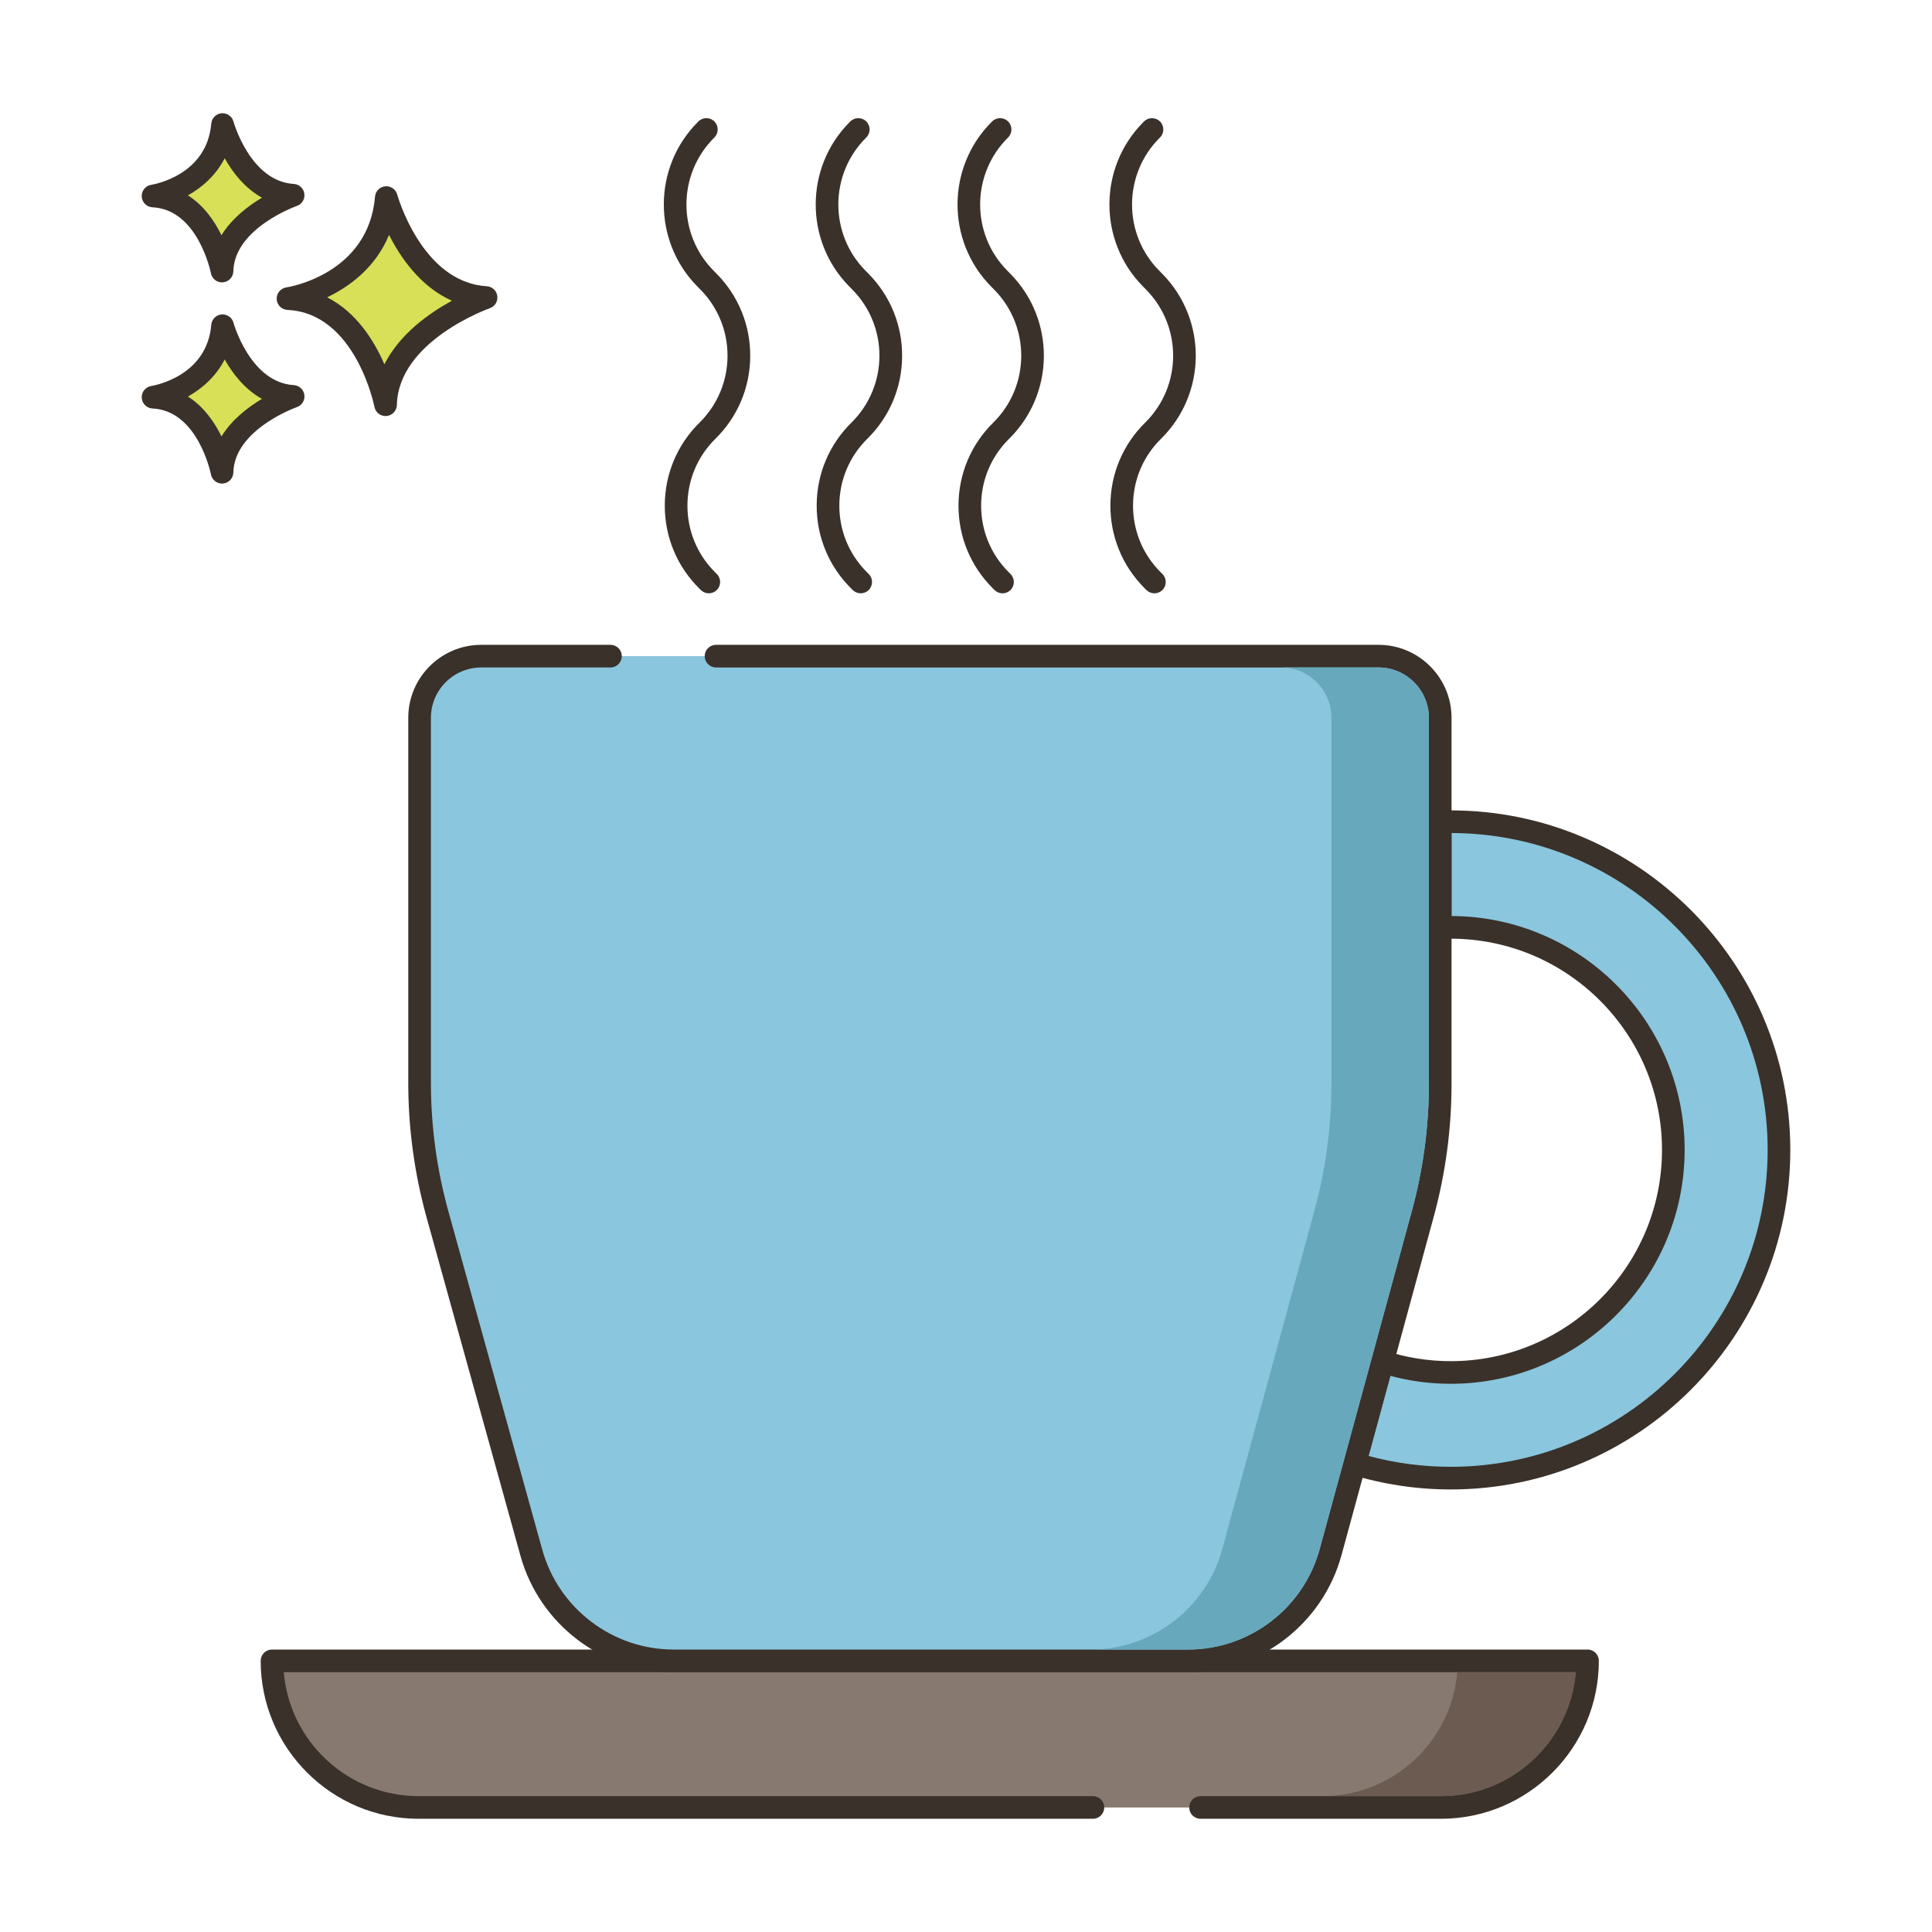 <?xml version="1.0" encoding="utf-8"?>
<!-- Generator: Adobe Illustrator 22.0.1, SVG Export Plug-In . SVG Version: 6.00 Build 0)  -->
<svg version="1.1" id="Layer_2" xmlns="http://www.w3.org/2000/svg" xmlns:xlink="http://www.w3.org/1999/xlink" x="0px" y="0px"
	 viewBox="0 0 256 256" style="enable-background:new 0 0 256 256;" xml:space="preserve">
<style type="text/css">
	.st0{fill:#3A312A;}
	.st1{fill:#D7E057;}
	.st2{fill:#FCE8CB;}
	.st3{fill:#8AC6DD;}
	.st4{fill-rule:evenodd;clip-rule:evenodd;fill:#FCE8CB;}
	.st5{fill:#F5978A;}
	.st6{fill:#87796F;}
	.st7{fill:#F16C7A;}
	.st8{fill:#68A8BC;}
	.st9{fill:#B9BC39;}
	.st10{fill:#CE4E61;}
	.st11{fill:#6B5B51;}
	.st12{fill:#CCAE8B;}
	.st13{fill-rule:evenodd;clip-rule:evenodd;fill:#F16C7A;}
</style>
<g>
	<g>
		<g>
			<path class="st3" d="M192.233,108.88c-0.47,0-0.94,0.01-1.4,0.02v14.02c0.47-0.03,0.93-0.04,1.4-0.04
				c16.26,0,29.49,13.23,29.49,29.49c0,16.26-13.23,29.49-29.49,29.49c-3.16,0-6.2-0.5-9.05-1.43l-3.68,13.53
				c4.03,1.23,8.3,1.9,12.73,1.9c23.98,0,43.49-19.51,43.49-43.49S216.213,108.88,192.233,108.88z"/>
		</g>
	</g>
	<g>
		<g>
			<path class="st0" d="M192.233,107.38c-0.481,0-0.963,0.01-1.435,0.021c-0.815,0.02-1.465,0.686-1.465,1.5v14.02
				c0,0.415,0.171,0.811,0.474,1.094c0.302,0.283,0.706,0.43,1.123,0.403c0.437-0.028,0.866-0.037,1.303-0.037
				c15.434,0,27.99,12.557,27.99,27.99s-12.556,27.99-27.99,27.99c-2.94,0-5.828-0.456-8.584-1.356
				c-0.39-0.128-0.816-0.09-1.178,0.105c-0.361,0.195-0.627,0.53-0.735,0.927l-3.68,13.53c-0.213,0.782,0.234,1.592,1.01,1.828
				c4.275,1.305,8.705,1.966,13.168,1.966c24.808,0,44.99-20.183,44.99-44.99S217.04,107.38,192.233,107.38z M192.233,194.36
				c-3.681,0-7.339-0.482-10.894-1.435l2.889-10.62c2.595,0.7,5.281,1.055,8.005,1.055c17.088,0,30.99-13.902,30.99-30.99
				c0-17.055-13.848-30.936-30.89-30.99v-11c23.107,0.056,41.89,18.871,41.89,41.99C234.223,175.523,215.386,194.36,192.233,194.36z
				"/>
		</g>
	</g>
	<g>
		<g>
			<path class="st1" d="M51.188,26.178c-0.974,11.564-13.025,13.389-13.025,13.389c10.347,0.487,12.925,14.059,12.925,14.059
				C51.31,43.95,64.41,39.425,64.41,39.425C54.596,38.838,51.188,26.178,51.188,26.178z"/>
		</g>
	</g>
	<g>
		<g>
			<path class="st0" d="M64.5,37.928c-8.604-0.515-11.831-12.024-11.863-12.141c-0.191-0.702-0.863-1.163-1.583-1.102
				c-0.725,0.066-1.298,0.642-1.359,1.367c-0.86,10.215-11.314,11.964-11.755,12.032c-0.763,0.116-1.314,0.791-1.274,1.561
				c0.04,0.771,0.657,1.385,1.428,1.421c9.028,0.425,11.499,12.718,11.522,12.843c0.137,0.711,0.759,1.217,1.472,1.217
				c0.042,0,0.084-0.002,0.126-0.005c0.764-0.064,1.357-0.693,1.375-1.46c0.195-8.509,12.192-12.777,12.313-12.819
				c0.675-0.234,1.092-0.914,0.994-1.622C65.797,38.511,65.213,37.97,64.5,37.928z M50.934,48.273
				c-1.357-3.131-3.708-6.907-7.587-8.876c2.931-1.405,6.409-3.914,8.202-8.273c1.551,3.071,4.199,6.88,8.334,8.723
				C56.875,41.486,52.96,44.252,50.934,48.273z"/>
		</g>
	</g>
	<g>
		<g>
			<path class="st1" d="M29.49,43.159c-0.689,8.179-9.212,9.47-9.212,9.47c7.318,0.344,9.142,9.944,9.142,9.944
				c0.156-6.844,9.422-10.045,9.422-10.045C31.9,52.113,29.49,43.159,29.49,43.159z"/>
		</g>
	</g>
	<g>
		<g>
			<path class="st0" d="M38.931,51.031c-5.766-0.345-7.972-8.186-7.993-8.265c-0.19-0.702-0.859-1.156-1.582-1.102
				c-0.726,0.065-1.299,0.643-1.36,1.368c-0.579,6.87-7.647,8.066-7.942,8.113c-0.763,0.116-1.313,0.791-1.273,1.561
				c0.04,0.771,0.657,1.385,1.428,1.421c6.035,0.284,7.723,8.645,7.739,8.727c0.135,0.713,0.759,1.22,1.472,1.22
				c0.041,0,0.083-0.002,0.125-0.005c0.765-0.063,1.358-0.693,1.376-1.461c0.13-5.709,8.332-8.634,8.412-8.662
				c0.677-0.234,1.094-0.913,0.996-1.622C40.23,51.615,39.646,51.073,38.931,51.031z M29.347,57.826
				c-0.924-1.886-2.34-3.947-4.447-5.28c1.855-1.041,3.697-2.629,4.871-4.916c1.057,1.874,2.654,3.954,4.941,5.224
				C32.861,53.954,30.723,55.594,29.347,57.826z"/>
		</g>
	</g>
	<g>
		<g>
			<path class="st1" d="M29.49,16.501c-0.689,8.179-9.212,9.471-9.212,9.471c7.318,0.344,9.142,9.944,9.142,9.944
				c0.156-6.845,9.422-10.045,9.422-10.045C31.9,25.456,29.49,16.501,29.49,16.501z"/>
		</g>
	</g>
	<g>
		<g>
			<path class="st0" d="M38.931,24.374c-5.766-0.346-7.972-8.186-7.994-8.265c-0.19-0.702-0.859-1.158-1.582-1.102
				c-0.726,0.065-1.299,0.643-1.36,1.368c-0.579,6.87-7.646,8.065-7.942,8.112c-0.763,0.116-1.313,0.791-1.273,1.561
				c0.04,0.771,0.657,1.385,1.427,1.421c6.035,0.284,7.724,8.645,7.739,8.727c0.135,0.713,0.759,1.22,1.472,1.22
				c0.041,0,0.083-0.002,0.125-0.005c0.765-0.063,1.358-0.693,1.376-1.461c0.13-5.708,8.332-8.633,8.412-8.661
				c0.676-0.234,1.094-0.913,0.996-1.622C40.23,24.958,39.646,24.417,38.931,24.374z M29.347,31.169
				c-0.924-1.886-2.34-3.947-4.447-5.28c1.856-1.041,3.697-2.63,4.871-4.916c1.057,1.874,2.654,3.954,4.941,5.224
				C32.862,27.297,30.723,28.937,29.347,31.169z"/>
		</g>
	</g>
	<g>
		<g>
			<path class="st6" d="M36.043,220.073c0,10.729,8.697,19.426,19.425,19.426H190.93c10.728,0,19.426-8.697,19.426-19.426H36.043z"
				/>
		</g>
	</g>
	<g>
		<g>
			<path class="st0" d="M210.355,218.573H36.042c-0.829,0-1.5,0.672-1.5,1.5c0,11.538,9.387,20.925,20.926,20.925h89.349
				c0.829,0,1.5-0.672,1.5-1.5s-0.671-1.5-1.5-1.5H55.468c-9.379,0-17.099-7.24-17.864-16.425h171.189
				c-0.765,9.185-8.484,16.425-17.863,16.425h-31.851c-0.829,0-1.5,0.672-1.5,1.5s0.671,1.5,1.5,1.5h31.851
				c11.538,0,20.925-9.387,20.925-20.925C211.855,219.245,211.184,218.573,210.355,218.573z"/>
		</g>
	</g>
	<g>
		<g>
			<path class="st0" d="M94.736,75.814c-2.365-2.365-3.66-5.509-3.647-8.854c0.012-3.344,1.331-6.479,3.713-8.825
				c2.941-2.897,4.577-6.768,4.607-10.896c0.03-4.128-1.549-8.021-4.448-10.963l-0.434-0.439
				c-4.785-4.856-4.756-12.729,0.071-17.557l0.07-0.071c0.582-0.59,0.575-1.54-0.015-2.122c-0.589-0.581-1.54-0.574-2.121,0.015
				l-0.063,0.064c-5.981,5.981-6.017,15.751-0.079,21.777l0.434,0.439c4.821,4.893,4.763,12.794-0.129,17.615
				c-2.956,2.912-4.592,6.802-4.607,10.951c-0.016,4.149,1.592,8.051,4.527,10.986l0.246,0.245c0.293,0.292,0.676,0.438,1.06,0.438
				c0.384,0,0.768-0.146,1.062-0.44c0.585-0.586,0.584-1.536-0.002-2.121L94.736,75.814z"/>
		</g>
	</g>
	<g>
		<g>
			<path class="st0" d="M114.864,75.814c-2.365-2.365-3.66-5.509-3.648-8.853c0.013-3.345,1.331-6.479,3.713-8.826
				c2.941-2.897,4.577-6.768,4.607-10.896c0.03-4.128-1.549-8.021-4.448-10.963l-0.434-0.439
				c-4.785-4.856-4.756-12.729,0.068-17.554l0.071-0.071c0.583-0.588,0.581-1.537-0.007-2.121c-0.589-0.583-1.538-0.581-2.122,0.008
				l-0.067,0.067c-5.982,5.981-6.018,15.75-0.079,21.777l0.434,0.439c4.821,4.893,4.763,12.794-0.129,17.615
				c-2.956,2.912-4.592,6.802-4.608,10.951c-0.015,4.149,1.592,8.051,4.528,10.986l0.246,0.245c0.293,0.292,0.676,0.438,1.06,0.438
				c0.384,0,0.769-0.146,1.062-0.44c0.586-0.586,0.585-1.536-0.002-2.121L114.864,75.814z"/>
		</g>
	</g>
	<g>
		<g>
			<path class="st0" d="M133.653,75.814c-2.365-2.365-3.66-5.509-3.647-8.854c0.012-3.344,1.331-6.479,3.713-8.825
				c6.07-5.981,6.143-15.787,0.16-21.858l-0.434-0.439c-4.785-4.856-4.756-12.729,0.068-17.554l0.071-0.071
				c0.584-0.588,0.581-1.537-0.007-2.121c-0.588-0.583-1.537-0.581-2.122,0.008l-0.067,0.067
				c-5.981,5.981-6.017,15.751-0.079,21.777l0.434,0.439c4.821,4.893,4.763,12.794-0.129,17.615
				c-2.956,2.912-4.592,6.802-4.607,10.951c-0.016,4.149,1.592,8.051,4.527,10.986l0.246,0.245c0.293,0.292,0.676,0.438,1.06,0.438
				c0.384,0,0.768-0.146,1.062-0.44c0.585-0.586,0.584-1.536-0.002-2.121L133.653,75.814z"/>
		</g>
	</g>
	<g>
		<g>
			<path class="st0" d="M153.781,75.814c-2.365-2.365-3.66-5.509-3.647-8.854c0.012-3.344,1.331-6.479,3.713-8.825
				c6.07-5.981,6.143-15.787,0.16-21.858l-0.434-0.439c-4.785-4.856-4.756-12.729,0.068-17.554l0.071-0.071
				c0.583-0.588,0.581-1.537-0.007-2.121c-0.588-0.583-1.537-0.581-2.122,0.008l-0.067,0.067c-5.982,5.981-6.018,15.75-0.079,21.777
				l0.434,0.439c4.821,4.893,4.763,12.794-0.129,17.615c-2.956,2.912-4.592,6.802-4.607,10.951
				c-0.016,4.149,1.592,8.051,4.527,10.986l0.246,0.245c0.293,0.292,0.676,0.438,1.059,0.438c0.384,0,0.769-0.146,1.062-0.44
				c0.586-0.586,0.584-1.536-0.002-2.121L153.781,75.814z"/>
		</g>
	</g>
	<g>
		<g>
			<path class="st3" d="M182.664,86.943H63.769c-4.513,0-8.171,3.658-8.171,8.171v48.354c0,5.905,0.8,11.783,2.379,17.473
				l12.432,44.806c2.349,8.465,10.055,14.325,18.841,14.325h68.197c8.818,0,16.545-5.903,18.864-14.411l12.225-44.856
				c1.526-5.601,2.3-11.38,2.3-17.185V95.114C190.835,90.601,187.177,86.943,182.664,86.943z"/>
		</g>
	</g>
	<g>
		<g>
			<path class="st0" d="M182.664,85.443H94.876c-0.829,0-1.5,0.672-1.5,1.5s0.671,1.5,1.5,1.5h87.788
				c3.678,0,6.671,2.992,6.671,6.671v48.507c0,5.67-0.756,11.319-2.247,16.79l-12.225,44.856
				c-2.135,7.834-9.297,13.306-17.417,13.306H89.249c-8.082,0-15.234-5.438-17.395-13.227L59.422,160.54
				c-1.542-5.559-2.324-11.302-2.324-17.071V95.114c0-3.679,2.993-6.671,6.671-6.671h17.122c0.829,0,1.5-0.672,1.5-1.5
				s-0.671-1.5-1.5-1.5H63.769c-5.333,0-9.671,4.338-9.671,9.671v48.354c0,6.04,0.819,12.054,2.434,17.874l12.432,44.807
				c2.52,9.081,10.861,15.424,20.286,15.424h68.197c9.469,0,17.821-6.381,20.312-15.517l12.225-44.856
				c1.561-5.728,2.353-11.643,2.353-17.579V95.114C192.335,89.781,187.997,85.443,182.664,85.443z"/>
		</g>
	</g>
	<g>
		<g>
			<path class="st8" d="M182.663,88.44h-12.91c3.68,0,6.67,3,6.67,6.67v48.51c0,5.67-0.76,11.32-2.25,16.79l-12.22,44.86
				c-2.14,7.83-9.3,13.3-17.42,13.3h12.91c8.12,0,15.29-5.47,17.42-13.3l12.23-44.86c1.49-5.47,2.24-11.12,2.24-16.79V95.11
				C189.333,91.44,186.343,88.44,182.663,88.44z"/>
		</g>
	</g>
	<g>
		<g>
			<path class="st11" d="M193.093,221.57c0,0.001,0,0.002,0,0.003c-0.761,9.179-8.464,16.41-17.829,16.426
				c-0.01,0-0.02,0.001-0.03,0.001h15.7c9.38,0,17.1-7.24,17.86-16.43H193.093z"/>
		</g>
	</g>
</g>
</svg>
